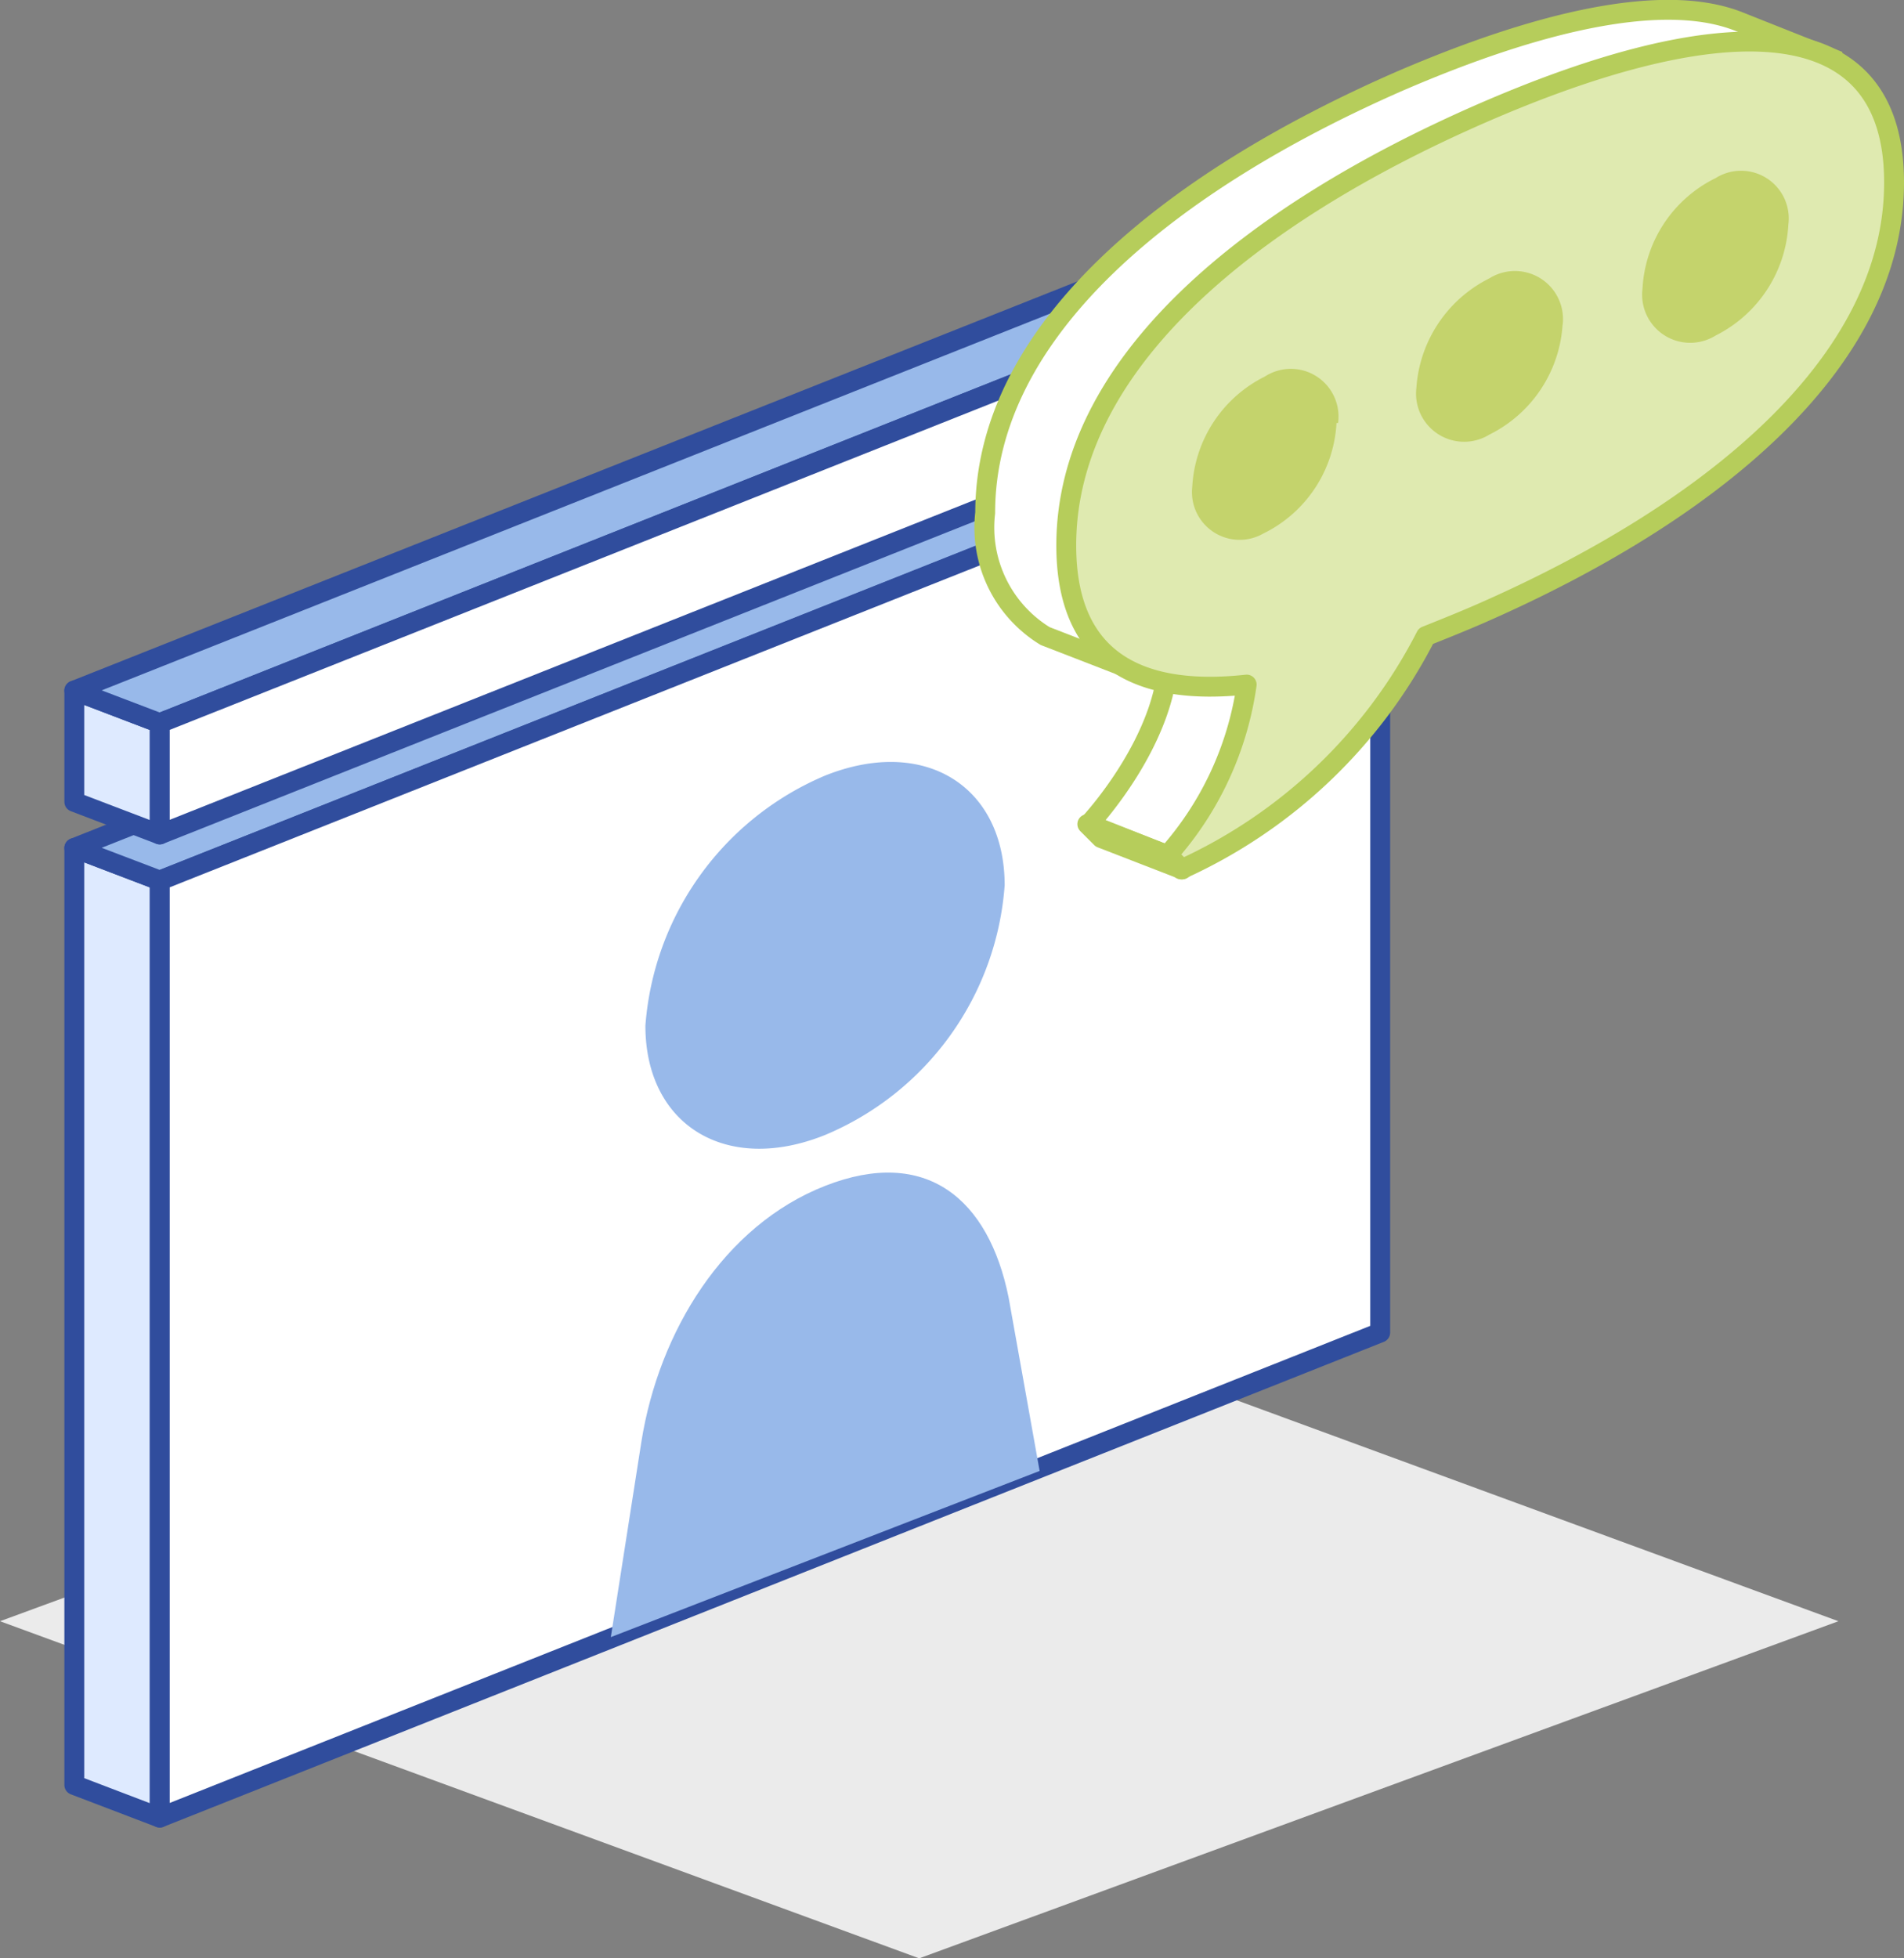 <svg xmlns="http://www.w3.org/2000/svg" viewBox="0 0 47.91 49.26"><rect x="0" y="0" width="47.91" height="49.26" fill="#808080" stroke="none"/><defs><style>.cls-1{fill:#ebebeb;}.cls-2{fill:#deeaff;}.cls-3,.cls-6{fill:none;stroke-linejoin:round;stroke-width:0.5px;}.cls-3{stroke:#304d9d;}.cls-4{fill:#98b9ea;}.cls-5{fill:#fff;}.cls-6{stroke:#b6cd5b;}.cls-7{fill:#dfeab0;}.cls-8{fill:#c4d36c;}</style></defs><title>webminar</title><g id="Layer_2" data-name="Layer 2"><g id="Layer_1-2" data-name="Layer 1"><polygon class="cls-1" points="23.13 49.26 0 40.78 23.13 32.29 46.26 40.78 23.13 49.26"/><polygon class="cls-2" points="4.02 45.72 1.87 44.9 1.87 21.33 4.02 22.15 4.02 45.72"/><polygon class="cls-3" points="4.02 45.72 1.87 44.9 1.87 21.33 4.02 22.15 4.02 45.72"/><polygon class="cls-4" points="34.74 9.96 32.59 9.13 1.87 21.33 4.02 22.15 34.74 9.96"/><polygon class="cls-3" points="34.74 9.96 32.59 9.13 1.87 21.33 4.02 22.15 34.74 9.96"/><polygon class="cls-5" points="4.02 45.72 34.73 33.52 34.73 9.95 4.02 22.15 4.02 45.72"/><polygon class="cls-3" points="4.02 45.72 34.73 33.52 34.73 9.95 4.02 22.15 4.02 45.72"/><polygon class="cls-2" points="4.02 20.99 1.87 20.17 1.87 17.37 4.02 18.19 4.02 20.99"/><polygon class="cls-3" points="4.02 20.99 1.87 20.17 1.87 17.37 4.02 18.19 4.02 20.99"/><polygon class="cls-4" points="34.74 5.99 32.59 5.17 1.87 17.37 4.02 18.19 34.74 5.99"/><polygon class="cls-3" points="34.74 5.99 32.59 5.17 1.87 17.37 4.02 18.19 34.74 5.99"/><polygon class="cls-5" points="4.02 20.99 34.73 8.79 34.73 5.99 4.02 18.19 4.02 20.99"/><polygon class="cls-3" points="4.02 20.99 34.73 8.79 34.73 5.99 4.02 18.19 4.02 20.99"/><path class="cls-4" d="M25.28,22.27a7.39,7.39,0,0,1-4.52,6.28c-2.49,1-4.52-.25-4.52-2.75a7.43,7.43,0,0,1,4.52-6.29c2.5-1,4.52.26,4.52,2.76"/><path class="cls-4" d="M26.16,37,15.37,41.18l.77-4.92c.44-2.76,2.07-5.43,4.62-6.43s4.12.33,4.62,2.81Z"/><path class="cls-5" d="M46.27,1.57l-17,15.58L26.3,16a3.2,3.2,0,0,1-1.51-3.1c0-4.6,4.66-8.33,10.41-10.85C38.74.52,41.87-.2,43.75.54c1.18.47,2.52,1,2.52,1"/><path class="cls-6" d="M46.27,1.57l-17,15.58L26.3,16a3.2,3.2,0,0,1-1.51-3.1c0-4.6,4.66-8.33,10.41-10.85C38.74.52,41.87-.2,43.75.54c1.18.47,2.52,1,2.52,1"/><path class="cls-5" d="M29.4,21.52l-2-.79s2-2.12,2-4.3,2-1.15,2,.79a6.52,6.52,0,0,1-2,4.3"/><path class="cls-6" d="M29.4,21.52l-2-.79s2-2.12,2-4.3,2-1.15,2,.79A6.52,6.52,0,0,1,29.4,21.52Z"/><path class="cls-7" d="M37.24,2.87C31.49,5.39,26.83,9.12,26.83,13.72c0,2.86,1.8,3.8,4.54,3.5a8.14,8.14,0,0,1-2,4.3l.35.35A12.89,12.89,0,0,0,35.88,16c.45-.18.9-.36,1.36-.56C43,12.92,47.66,9.16,47.66,4.59S43,.35,37.24,2.87"/><path class="cls-6" d="M37.24,2.87C31.49,5.39,26.83,9.12,26.83,13.72c0,2.86,1.8,3.8,4.54,3.5a8.14,8.14,0,0,1-2,4.3l.35.35A12.89,12.89,0,0,0,35.88,16c.45-.18.9-.36,1.36-.56C43,12.92,47.66,9.16,47.66,4.59S43,.35,37.24,2.87Z"/><path class="cls-8" d="M33.63,10.64a3.29,3.29,0,0,1-1.84,2.78A1.2,1.2,0,0,1,30,12.25a3.3,3.3,0,0,1,1.83-2.78,1.2,1.2,0,0,1,1.84,1.17"/><path class="cls-8" d="M39.32,8.15a3.32,3.32,0,0,1-1.84,2.78,1.21,1.21,0,0,1-1.84-1.17A3.33,3.33,0,0,1,37.48,7a1.21,1.21,0,0,1,1.84,1.18"/><path class="cls-8" d="M45,5.65a3.32,3.32,0,0,1-1.83,2.79,1.21,1.21,0,0,1-1.84-1.18,3.29,3.29,0,0,1,1.84-2.78A1.2,1.2,0,0,1,45,5.65"/><polygon class="cls-7" points="29.75 21.87 29.4 21.52 27.36 20.73 27.71 21.08 29.75 21.87"/><polygon class="cls-6" points="29.75 21.87 29.4 21.52 27.36 20.73 27.71 21.08 29.75 21.87"/></g></g></svg>
